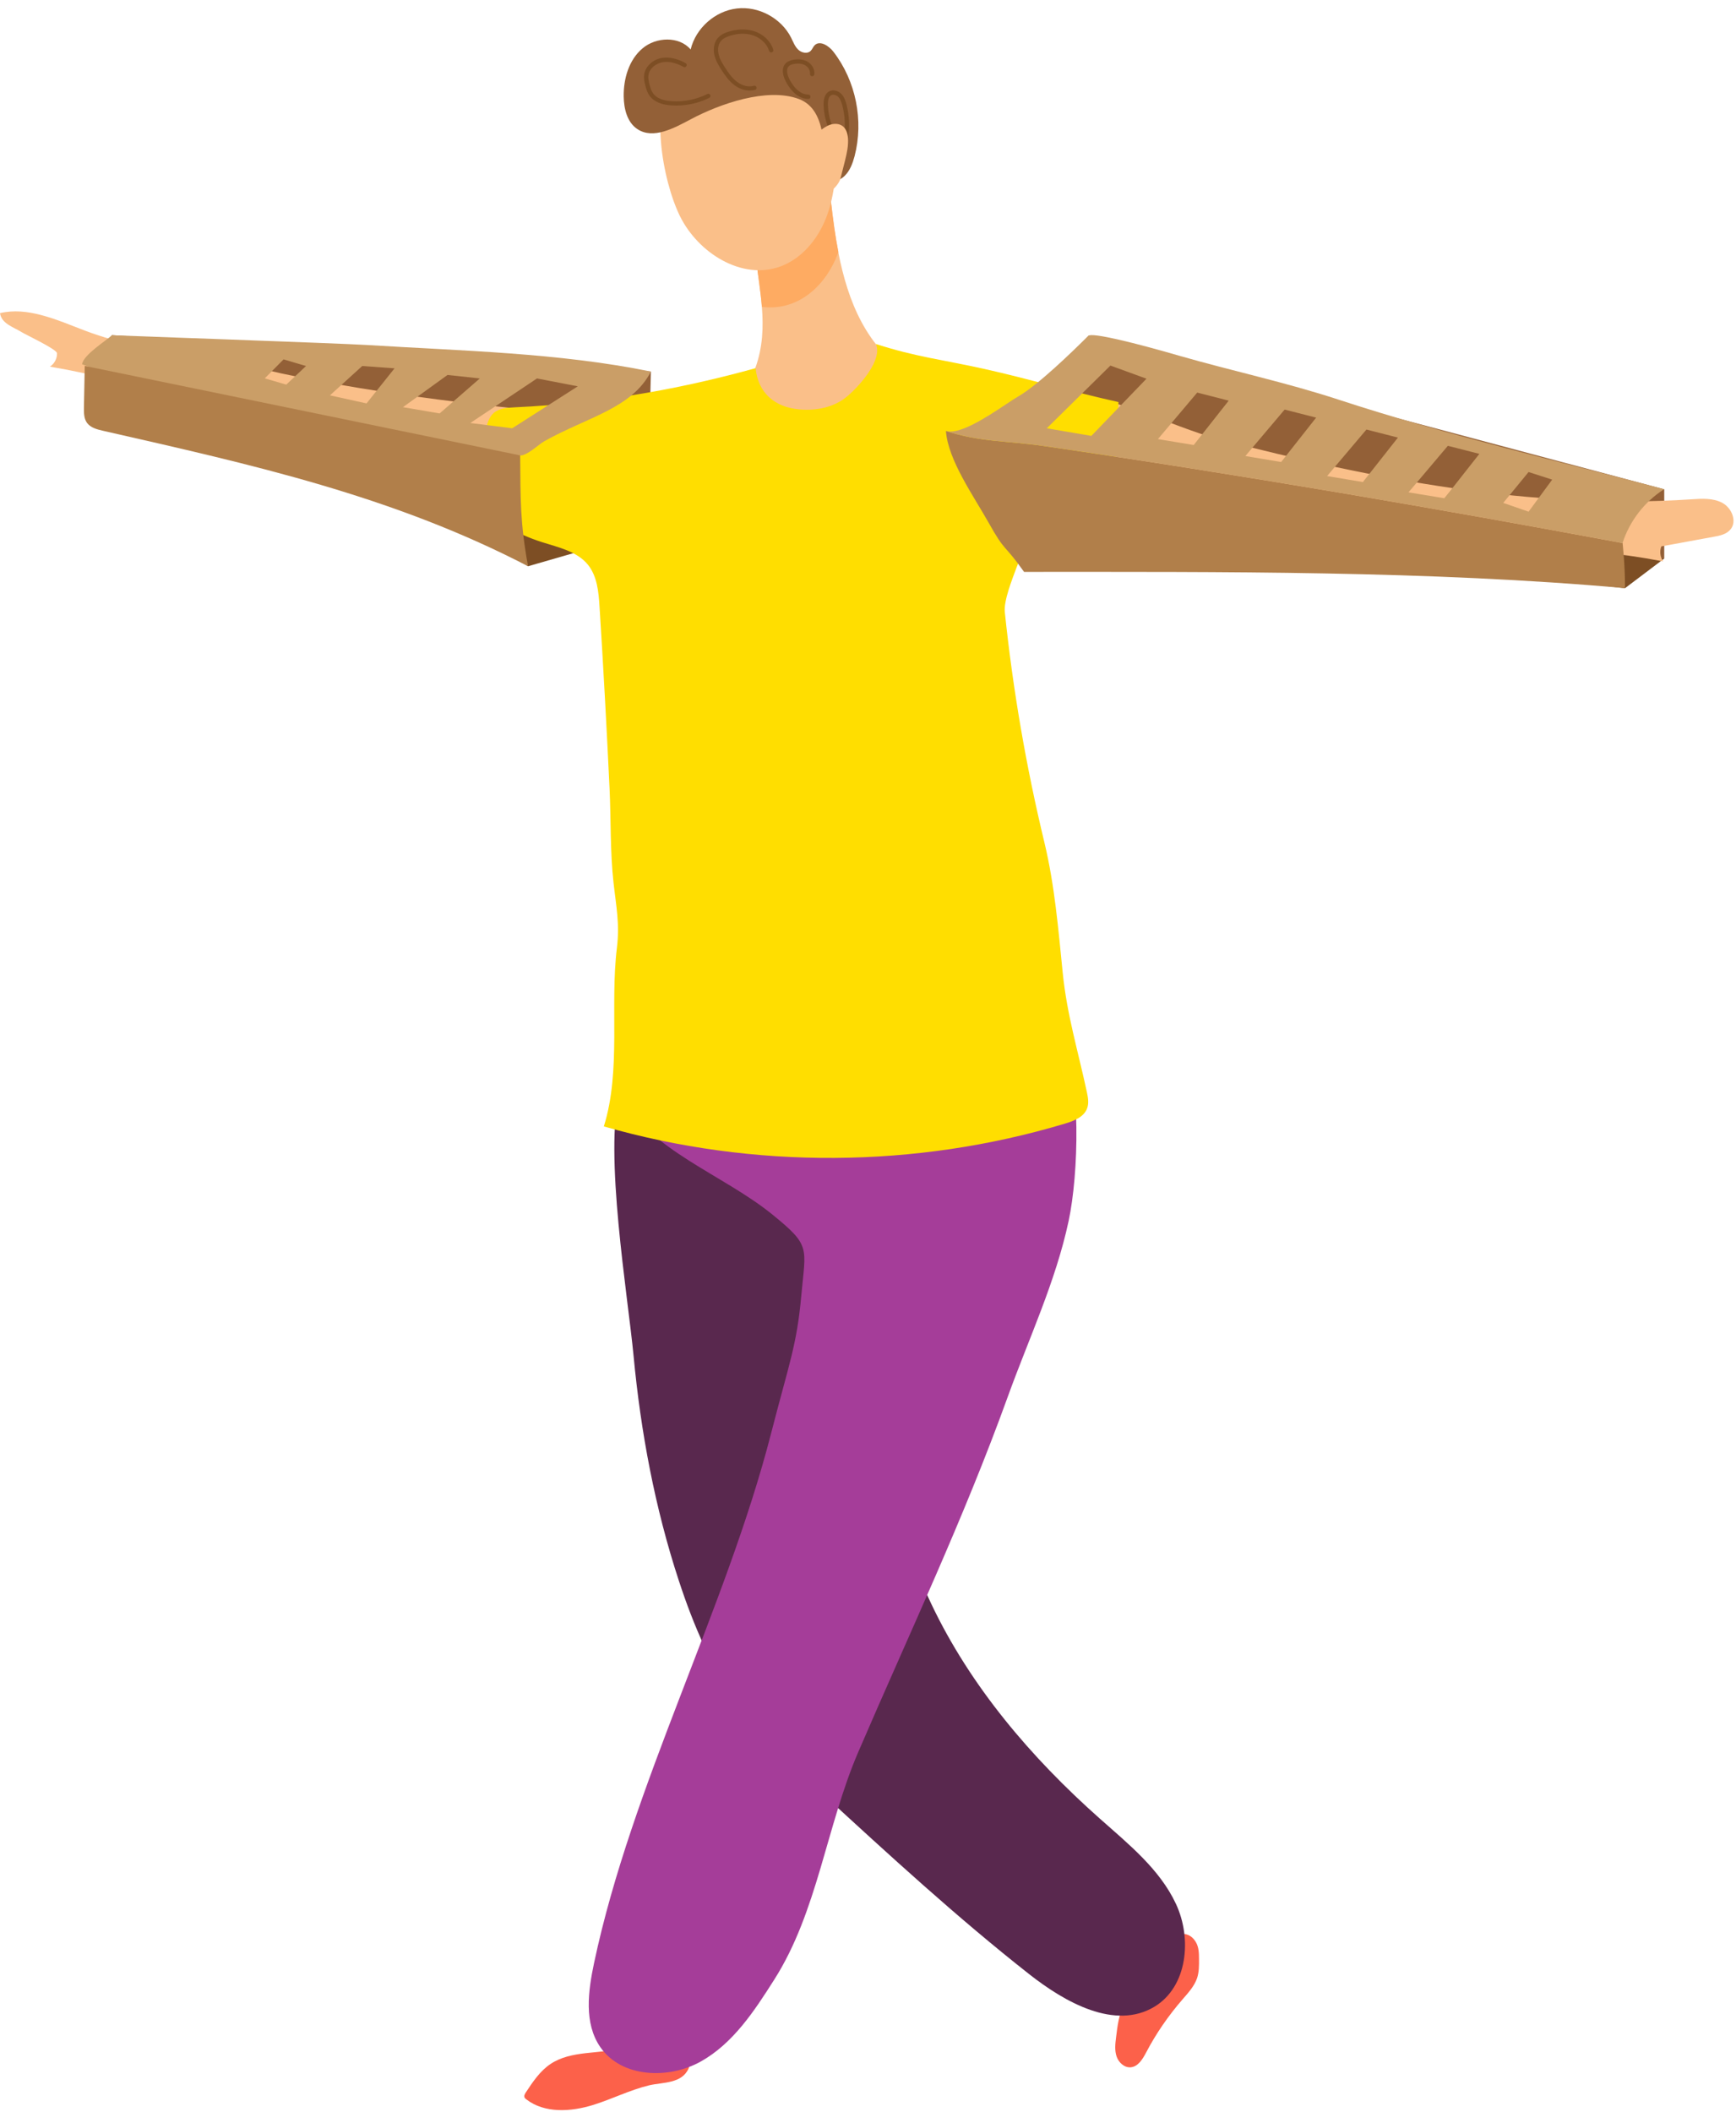 <svg width="194" height="236" viewBox="0 0 194 236" fill="none" xmlns="http://www.w3.org/2000/svg">
<g clip-path="url(#clip0)">
<path d="M59.01 63.269L72.28 59.44L14.74 41.576L9.73 47.244C9.73 47.244 33.65 52.462 40.48 54.122C47.31 55.791 59.01 63.269 59.01 63.269Z" fill="#7D4E24"/>
<path d="M185.98 62.409L181.6 65.718L115.71 58.33L124.97 47.134L185.98 62.409Z" fill="#7D4E24"/>
<path d="M72.74 41.516L72.29 59.44L11.12 43.955L12.5 37.447L72.74 41.516Z" fill="#936037"/>
<path d="M185.98 54.672V62.409L118.55 57.451L121.62 37.527L185.98 54.672Z" fill="#936037"/>
<path d="M133.65 217.021C133.97 217.571 133.99 218.241 133.99 218.881C134 219.6 134 220.33 133.78 221.01C133.47 221.93 132.78 222.67 132.14 223.409C130.57 225.219 129.2 227.198 128.09 229.317C127.7 230.057 127.2 230.907 126.36 230.987C125.65 231.047 125.01 230.457 124.78 229.777C124.55 229.098 124.63 228.368 124.72 227.658C124.87 226.408 125.03 225.129 125.59 223.999C126.14 222.879 127.05 221.98 127.79 220.97C128.61 219.84 129.23 218.581 129.96 217.391C130.75 216.112 132.7 215.372 133.65 217.021Z" fill="#FC614A"/>
<path d="M66.28 235.196C63.79 235.965 60.85 236.155 58.8 234.556C58.73 234.506 58.66 234.446 58.62 234.356C58.54 234.176 58.65 233.966 58.76 233.796C59.54 232.616 60.34 231.407 61.52 230.617C63.85 229.058 66.96 229.557 69.67 228.808C71.42 228.328 73.57 226.928 75.43 227.678C76.73 228.208 77.53 229.797 76.95 231.117C76.2 232.826 74.09 232.646 72.56 232.996C70.4 233.516 68.4 234.536 66.28 235.196Z" fill="#FC614A"/>
<path d="M75.86 176.614C77.51 181.643 79.61 186.591 82.75 190.86C85.33 194.369 88.57 197.338 91.78 200.297C99.34 207.245 106.92 214.213 115 220.571C119.04 223.75 124.6 226.869 129.01 224.219C132.7 221.99 133.23 216.622 131.42 212.743C129.61 208.854 126.12 206.055 122.9 203.196C115.23 196.388 108.45 188.431 104.07 179.203C99.69 169.976 97.82 159.399 99.97 149.433C101.99 140.035 107.46 131.378 107.75 121.771C99.16 119.972 89.96 121.601 81.37 122.681C76.08 123.351 70.76 116.603 69.26 122.091C67.46 128.659 70.17 144.824 70.8 151.472C71.6 159.979 73.18 168.457 75.86 176.614Z" fill="#59284E"/>
<path d="M119.42 136.426C117.97 143.214 114.97 149.552 112.61 156.09C107.67 169.766 101.65 182.422 95.9 195.788C92.35 204.035 91.35 213.612 86.53 221.18C84.31 224.679 81.94 228.308 78.32 230.337C74.7 232.367 69.44 232.147 67.09 228.738C65.24 226.068 65.72 222.49 66.39 219.321C70.6 199.467 81.11 179.813 86.17 160.159C88.17 152.371 89.04 150.342 89.54 144.824C90.04 139.305 90.64 139.225 86.33 135.716C80.77 131.198 72.7 128.609 69.26 122.331C69.92 123.53 85.8 120.061 87.76 119.911C94.02 119.431 100.26 118.812 106.47 117.882C111.64 117.102 116.2 110.034 118.66 115.593C120.86 120.611 120.54 131.188 119.42 136.426Z" fill="#A53D99"/>
<path d="M189.01 55.791C190.19 55.711 191.44 55.631 192.48 56.191C193.52 56.751 194.14 58.24 193.39 59.15C192.94 59.7 192.19 59.86 191.49 59.98C189.55 60.34 187.6 60.69 185.66 61.05C185.44 61.599 185.52 62.249 185.87 62.729C165.2 58.78 143.79 62.609 122.87 60.31C119.48 59.94 115.96 59.35 113.21 57.331C106.97 52.762 110 45.044 117.16 44.115C123.06 43.345 130.65 47.654 136.33 49.113C153.51 53.542 171.21 56.971 189.01 55.791Z" fill="#FABF89"/>
<path d="M4.58 35.198C3.06 34.798 1.53 34.628 0 34.988C0.16 36.167 1.53 36.557 2.41 37.107C2.89 37.407 6.35 39.026 6.37 39.466C6.39 40.056 6.08 40.646 5.58 40.966C26.33 44.495 45.04 55.571 65.44 60.74C68.75 61.58 72.25 62.259 75.53 61.33C82.98 59.23 82.83 50.943 76.46 47.564C71.2 44.775 62.58 46.164 56.75 45.544C56.12 45.474 55.5 45.414 54.87 45.344C47.02 44.475 39.18 43.365 31.45 41.726C29.72 41.356 28.05 40.876 26.37 40.406C24.61 39.916 22.58 39.916 20.77 39.646C16.99 39.087 13.23 38.327 9.64 36.997C7.99 36.377 6.29 35.638 4.58 35.198Z" fill="#FABF89"/>
<path d="M101.83 41.986C100.25 46.284 95.93 49.963 91.49 51.123C86.84 52.343 81.41 50.803 78.61 46.904C80.95 46.364 83.59 43.385 84.41 41.116C85.25 38.797 85.32 36.508 85.14 34.298V34.288C84.59 27.4 81.71 21.252 92.32 17.443C92.71 20.842 92.98 24.571 93.68 28.17C93.68 28.18 93.68 28.18 93.68 28.18C94.76 33.708 96.83 38.897 101.83 41.986Z" fill="#FABF89"/>
<path d="M93.69 28.17C93.69 28.18 93.69 28.18 93.69 28.17C93.64 28.32 93.58 28.47 93.52 28.61C92.58 30.949 90.82 33.068 88.45 33.928C87.36 34.328 86.24 34.428 85.14 34.288V34.278C84.59 27.39 81.71 21.242 92.32 17.433C92.71 20.842 92.99 24.581 93.69 28.17Z" fill="#FEAB62"/>
<path d="M75.98 24.141C78.01 28.26 82.89 31.349 87.2 29.779C89.57 28.91 91.33 26.8 92.27 24.461C93.21 22.122 93.43 19.553 93.49 17.033C93.57 13.434 93.16 9.416 90.48 7.017C87.01 3.907 78.65 3.788 75.53 7.636C72.42 11.465 74.04 20.192 75.98 24.141Z" fill="#FABF89"/>
<path d="M92.16 20.162C92.9 20.512 93.83 20.212 94.41 19.633C94.99 19.053 95.29 18.243 95.5 17.453C96.54 13.474 95.65 9.046 93.14 5.787C92.62 5.107 91.6 4.457 91.02 5.077C90.85 5.257 90.77 5.517 90.59 5.687C90.23 6.047 89.57 5.907 89.2 5.547C88.82 5.187 88.64 4.677 88.41 4.217C87.31 2.028 84.77 0.658 82.34 0.948C79.91 1.228 77.75 3.148 77.18 5.527C75.89 4.017 73.32 4.117 71.8 5.407C70.28 6.686 69.67 8.796 69.7 10.785C69.72 12.145 70.08 13.654 71.21 14.414C73 15.614 75.33 14.314 77.24 13.304C80.38 11.635 85.71 9.726 89.28 11.065C92.58 12.305 92.03 17.343 92.16 20.162Z" fill="#936037"/>
<path d="M72.37 43.875C67.45 44.735 62.48 45.284 57.49 45.514C56.67 45.554 55.78 45.614 55.16 46.154C54.61 46.644 54.42 47.424 54.26 48.144C53.75 50.423 53.24 52.712 52.74 54.991C52.69 55.231 52.63 55.471 52.69 55.711C52.76 56.051 53.04 56.311 53.31 56.541C55.42 58.34 57.88 59.71 60.52 60.56C62.39 61.16 64.48 61.589 65.71 63.109C66.74 64.398 66.9 66.158 67 67.807C67.43 74.585 67.8 81.353 68.12 88.141C68.28 91.6 68.18 95.169 68.56 98.608C68.85 101.237 69.27 103.177 68.94 105.916C68.14 112.434 69.44 119.571 67.48 125.859C84.22 130.658 102.33 130.548 119 125.55C120.01 125.25 121.14 124.81 121.49 123.83C121.7 123.26 121.59 122.631 121.46 122.031C120.48 117.442 119.24 113.443 118.76 108.695C118.27 103.816 117.86 98.898 116.71 94.119C114.67 85.652 113.19 77.055 112.29 68.397C112.15 67.098 113.15 64.638 113.6 63.409C114.49 60.97 115.97 60.08 118.57 60.08C119.65 60.08 121.55 60.79 122.9 60.32C123.29 60.18 123.96 57.371 124.01 57.011C124.59 53.002 124.92 48.963 124.99 44.925C119.92 43.805 114.93 42.315 109.88 41.196C105.37 40.196 102.29 39.866 97.89 38.437C98.64 40.196 96.14 43.035 94.69 44.275C93.23 45.514 91.21 45.924 89.31 45.744C86.58 45.494 84.71 43.905 84.44 41.136C80.45 42.245 76.43 43.165 72.37 43.875Z" fill="#FFDE00"/>
<path d="M181.6 65.718C159.77 63.759 136.53 63.899 114.44 63.899C112.14 60.65 112.39 61.83 110.45 58.351C108.85 55.492 105.93 51.393 105.71 48.154C109.55 49.413 112.62 49.243 116.63 49.833C139.04 53.102 160.79 56.851 181.33 60.68C181.32 60.69 181.6 63.009 181.6 65.718Z" fill="#B17F4A"/>
<path d="M69.63 41.516C69.72 41.426 69.81 41.336 69.91 41.236L69.63 41.516Z" fill="#B17F4A"/>
<path d="M40.99 38.547C38.3 38.377 12.5 37.457 12.5 37.457C11.91 38.047 9.33 39.616 9.17 40.696C24.47 46.694 41.69 50.573 58.13 50.893C58.92 50.913 60.16 49.683 60.84 49.293C65.63 46.604 70.62 45.645 72.74 41.516C62.5 39.416 51.42 39.197 40.99 38.547ZM31.99 42.975L29.59 42.276L31.69 40.156L34.2 40.896L31.99 42.975ZM40.96 45.075L36.87 44.175L40.48 40.896L44.09 41.156L40.96 45.075ZM45.03 45.495L50.01 41.896L53.62 42.285L49.13 46.194L45.03 45.495ZM57.24 47.854L52.56 47.264L60.01 42.285L64.57 43.165L57.24 47.854Z" fill="#CA9E67"/>
<path d="M58.13 50.883C58.17 55.861 58.12 58.38 59.01 63.269C43.84 55.391 28.18 51.922 11.51 48.133C10.85 47.983 10.12 47.794 9.72 47.244C9.37 46.754 9.37 46.114 9.38 45.514C9.41 43.975 9.44 42.435 9.47 40.886L58.13 50.883Z" fill="#B17F4A"/>
<path d="M149.62 44.665C143.68 42.715 137.75 41.466 131.74 39.736C126.98 38.357 122.02 37.107 121.61 37.527C119.85 39.286 116 43.025 113.79 44.295C112.43 45.085 109.07 47.644 106.88 48.134C106.42 48.244 106.02 48.254 105.7 48.154C109.54 49.413 112.61 49.243 116.62 49.833C139.03 53.102 160.78 56.851 181.32 60.68C182.11 58.211 183.79 56.041 185.97 54.662C175.23 51.803 161.56 48.584 149.62 44.665ZM143.56 45.764L147.08 46.664L143.17 51.623L139.17 50.953L143.56 45.764ZM133.79 43.865L137.31 44.765L133.4 49.723L129.4 49.063L133.79 43.865ZM124.09 40.846L128.12 42.315L121.96 48.703L116.98 47.854L124.09 40.846ZM152.31 53.862L148.3 53.192L148.32 53.172L152.7 47.994L156.22 48.893L152.46 53.662L152.31 53.862ZM161.4 55.671L157.4 55.011L157.97 54.342L161.8 49.813L165.32 50.713L162.07 54.842L161.4 55.671ZM170.82 57.171L167.99 56.191L168.39 55.701L170.82 52.742L173.46 53.592L171.5 56.251L170.82 57.171Z" fill="#CA9E67"/>
<path d="M75.56 11.795C75.37 11.795 75.18 11.785 74.99 11.775C73.88 11.695 73.08 11.345 72.62 10.745C72.35 10.385 72.22 9.955 72.11 9.546C72.02 9.196 71.93 8.786 71.98 8.376C72.09 7.456 72.92 6.656 73.95 6.476C74.76 6.337 75.68 6.536 76.62 7.056C76.74 7.116 76.78 7.266 76.71 7.386C76.65 7.506 76.5 7.546 76.38 7.476C75.79 7.146 74.91 6.796 74.03 6.956C73.32 7.086 72.55 7.636 72.46 8.436C72.42 8.776 72.5 9.126 72.58 9.436C72.69 9.855 72.8 10.195 73.01 10.465C73.38 10.955 74.06 11.245 75.03 11.305C76.42 11.405 77.8 11.125 79.05 10.505C79.17 10.445 79.31 10.495 79.37 10.615C79.43 10.735 79.38 10.875 79.26 10.935C78.11 11.505 76.84 11.795 75.56 11.795Z" fill="#7D4E24"/>
<path d="M83.77 10.116C83.21 10.116 82.61 9.916 82.09 9.526C81.44 9.046 80.99 8.377 80.61 7.797C80.31 7.317 79.97 6.757 79.83 6.137C79.67 5.427 79.81 4.728 80.2 4.268C80.57 3.828 81.12 3.628 81.5 3.518C82.21 3.308 83.28 3.138 84.37 3.518C85.36 3.868 86.14 4.638 86.41 5.547C86.45 5.677 86.38 5.807 86.25 5.847C86.12 5.887 85.99 5.817 85.95 5.687C85.72 4.928 85.05 4.268 84.21 3.968C83.25 3.628 82.28 3.788 81.64 3.978C81.13 4.128 80.79 4.318 80.57 4.578C80.27 4.928 80.17 5.477 80.3 6.037C80.42 6.587 80.72 7.077 81.02 7.547C81.37 8.097 81.8 8.726 82.38 9.156C82.97 9.596 83.67 9.756 84.24 9.586C84.37 9.546 84.5 9.616 84.54 9.746C84.58 9.876 84.51 10.006 84.38 10.046C84.18 10.086 83.98 10.116 83.77 10.116Z" fill="#7D4E24"/>
<path d="M90.34 11.055C88.94 11.055 88.09 9.655 87.79 9.056C87.37 8.216 87.38 7.486 87.82 7.056C88.05 6.826 88.36 6.746 88.57 6.696C89.16 6.566 89.73 6.626 90.18 6.856C90.73 7.146 91.07 7.746 91 8.306C90.98 8.436 90.86 8.536 90.73 8.516C90.6 8.496 90.5 8.386 90.52 8.246C90.56 7.876 90.33 7.486 89.95 7.276C89.61 7.096 89.16 7.056 88.67 7.156C88.43 7.206 88.26 7.286 88.15 7.396C87.74 7.796 88.09 8.596 88.21 8.836C88.47 9.356 89.2 10.565 90.33 10.565C90.46 10.565 90.57 10.675 90.57 10.805C90.58 10.945 90.48 11.055 90.34 11.055Z" fill="#7D4E24"/>
<path d="M94.53 15.684C94.52 15.684 94.5 15.684 94.49 15.684C94.36 15.664 94.27 15.534 94.29 15.404C94.49 14.204 94.44 12.954 94.13 11.775C94.04 11.445 93.92 11.085 93.68 10.835C93.49 10.635 93.15 10.505 92.89 10.635C92.57 10.805 92.51 11.295 92.52 11.675C92.54 12.704 92.8 13.744 93.26 14.674C93.32 14.794 93.27 14.934 93.15 14.994C93.03 15.054 92.89 15.004 92.83 14.884C92.34 13.894 92.06 12.784 92.04 11.685C92.02 10.745 92.37 10.365 92.67 10.205C93.14 9.965 93.7 10.165 94.02 10.495C94.34 10.825 94.49 11.265 94.59 11.645C94.92 12.884 94.97 14.204 94.76 15.474C94.74 15.594 94.64 15.684 94.53 15.684Z" fill="#7D4E24"/>
<path d="M94.45 17.873C94.65 17.073 94.82 16.253 94.76 15.424C94.72 14.924 94.57 14.404 94.17 14.094C93.79 13.804 93.26 13.784 92.81 13.924C92.36 14.064 91.97 14.354 91.59 14.644C91.14 14.994 90.99 15.374 90.98 15.934C90.96 16.673 90.99 17.413 91.13 18.133C91.26 18.813 91.84 21.572 92.7 21.362C93.17 21.252 93.81 20.412 93.92 19.962C94.07 19.362 94.22 18.763 94.38 18.153C94.4 18.073 94.42 17.973 94.45 17.873Z" fill="#FABF89"/>
</g>
<defs>
<clipPath id="clip0">
<rect width="193.73" height="234.867" fill="white" transform="translate(0 0.908)"/>
</clipPath>
</defs>
</svg>
